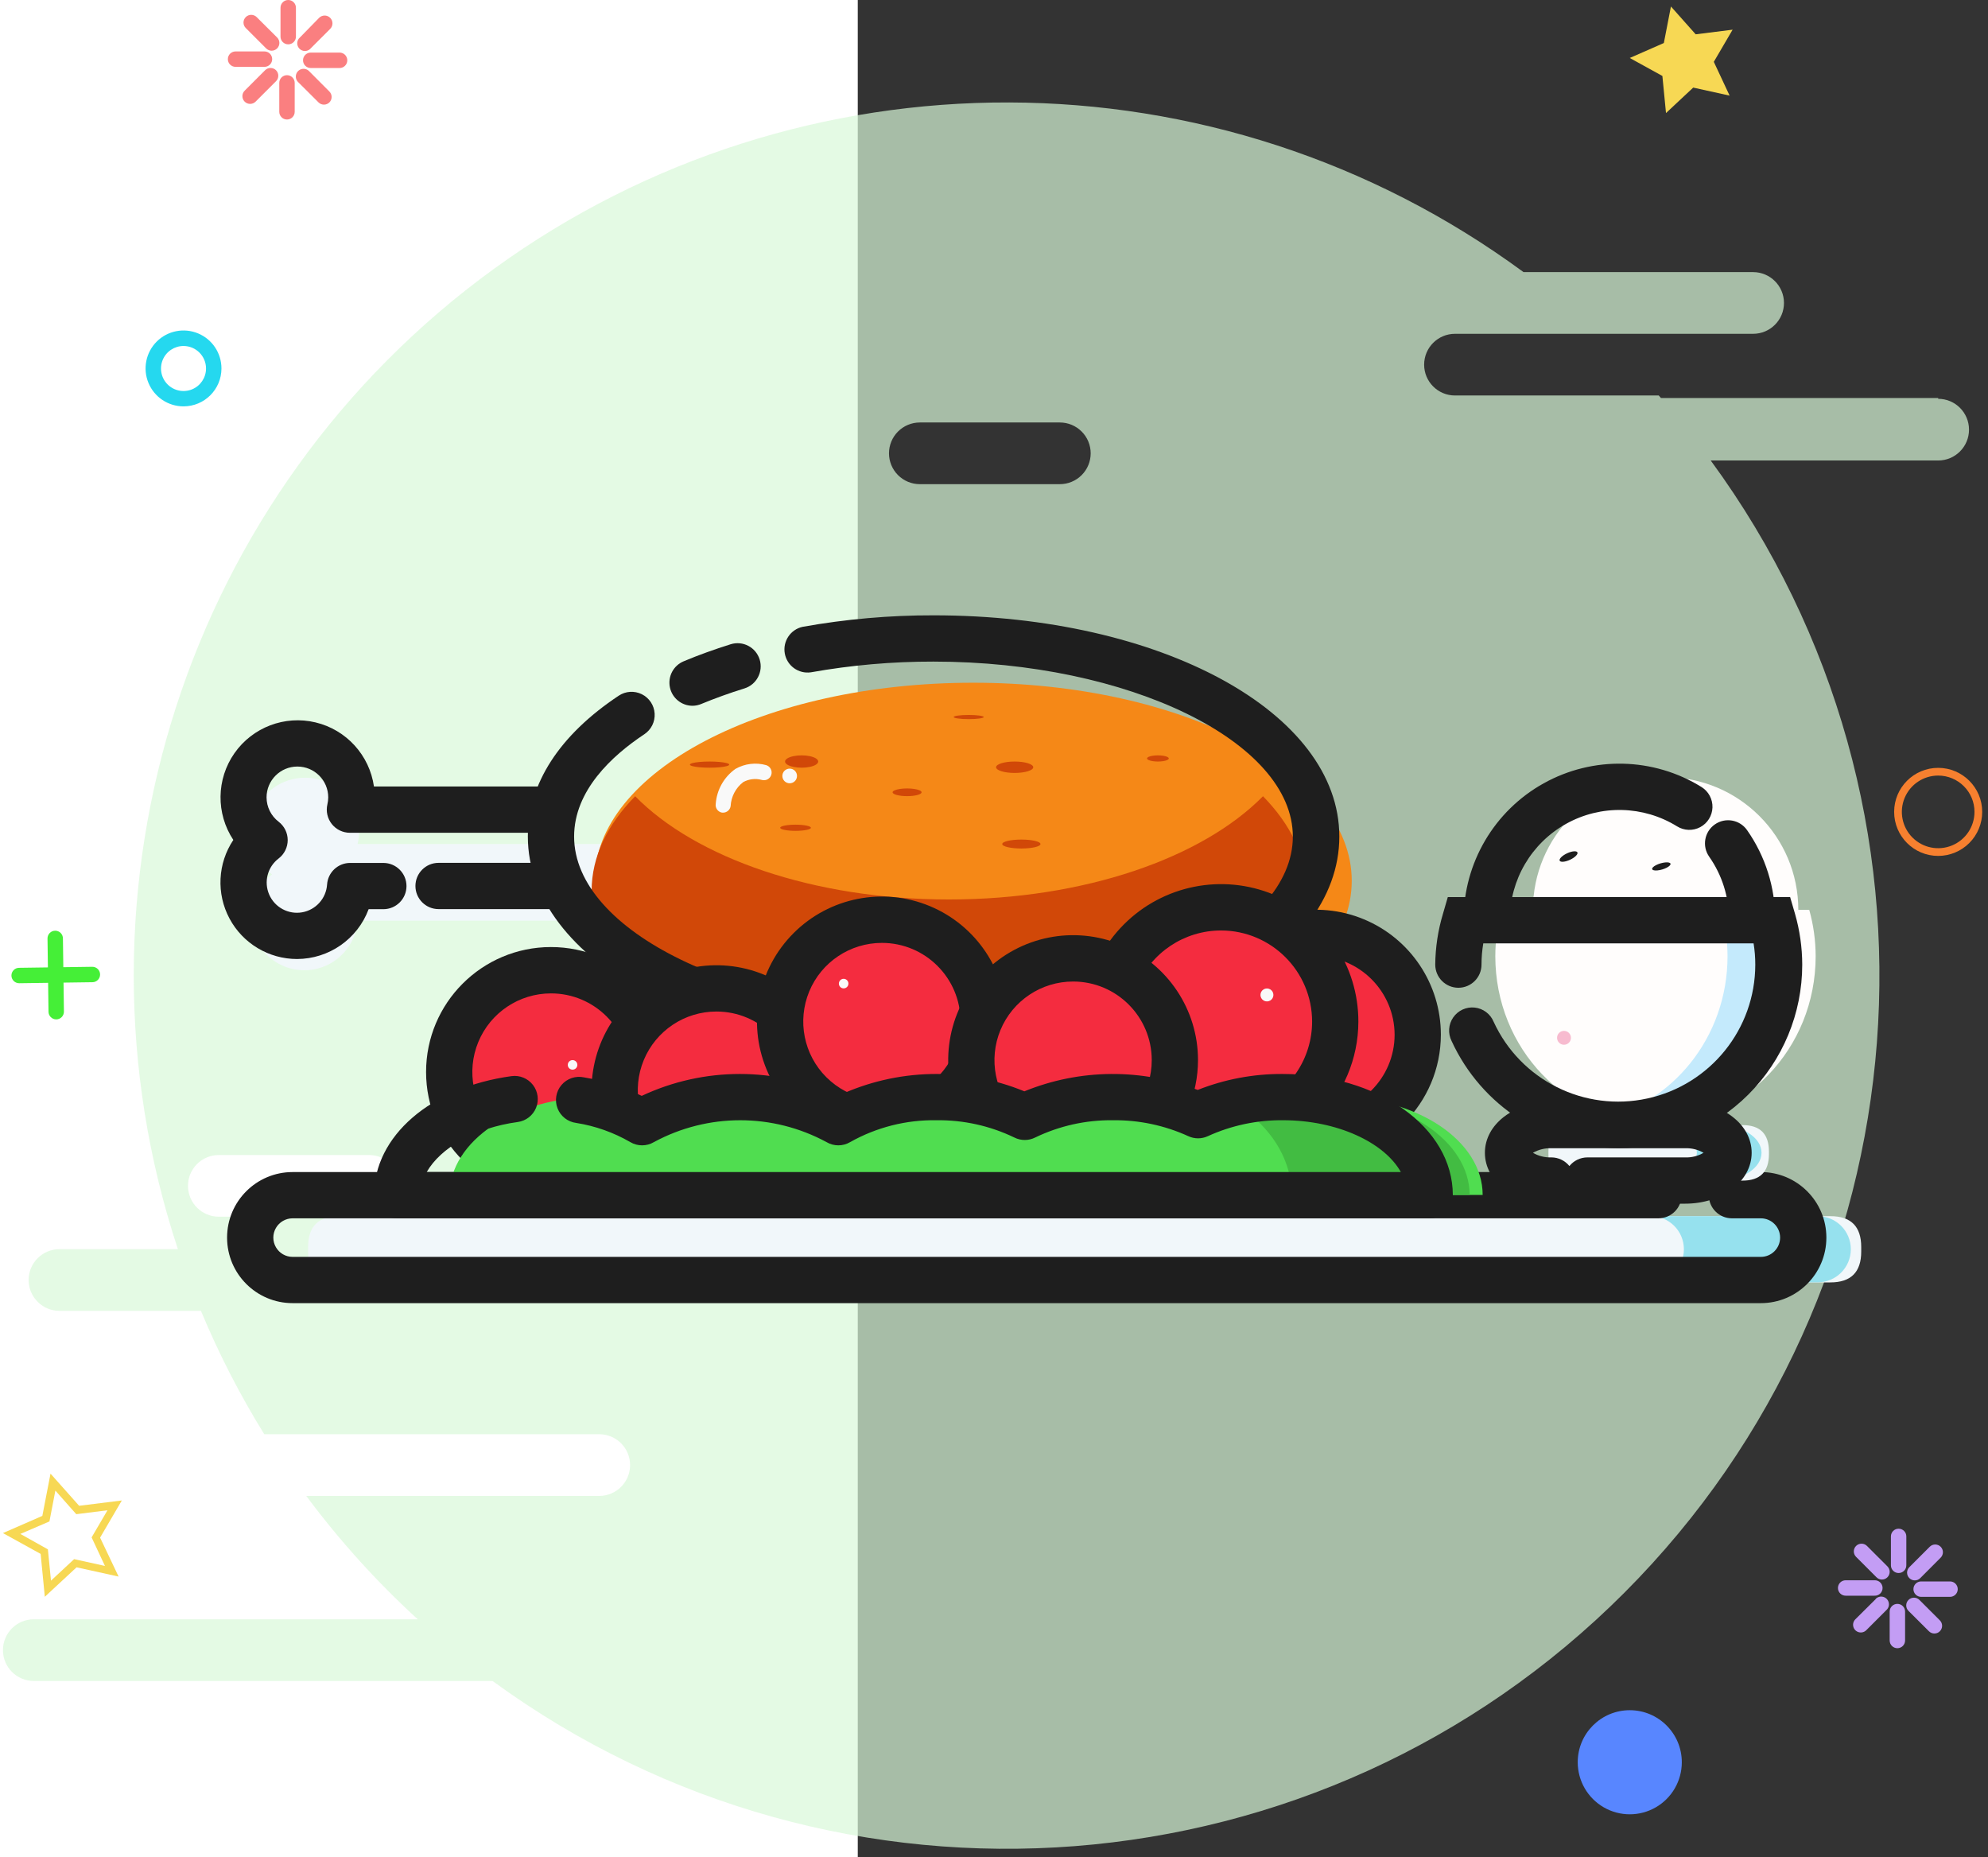 <?xml version="1.0" encoding="UTF-8"?>
<svg width="197px" height="184px" viewBox="0 0 197 184" version="1.1" xmlns="http://www.w3.org/2000/svg" xmlns:xlink="http://www.w3.org/1999/xlink">
    <rect x="0" y="0" width="197" height="184" fill="#333333" stroke="none"/>
    <!-- Generator: Sketch 60.1 (88133) - https://sketch.com -->
    <title>foods</title>
    <desc>Created with Sketch.</desc>
    <g id="Page-1" stroke="none" stroke-width="1" fill="none" fill-rule="evenodd">
        <g id="Group" transform="translate(-415, -312)" fill="#FFFFFF">
            <rect id="Rectangle" x="0" y="0" width="500" height="500"></rect>
        </g>
        <g id="foods" fill-rule="nonzero">
            <path d="M192.062,39.439 L164.595,39.439 L164.374,39.187 L144.181,39.187 C142.493,39.187 141.125,37.819 141.125,36.131 C141.125,34.443 142.493,33.075 144.181,33.075 L173.725,33.075 C175.413,33.075 176.782,31.706 176.782,30.018 C176.782,28.331 175.413,26.962 173.725,26.962 L150.973,26.962 C120.651,4.664 79.389,4.538 48.931,26.65 C18.474,48.763 5.816,88.035 17.628,123.772 L5.892,123.772 C4.205,123.772 2.836,125.14 2.836,126.828 C2.836,128.516 4.205,129.884 5.892,129.884 L19.912,129.884 C21.674,134.119 23.772,138.207 26.185,142.108 L59.382,142.108 C61.07,142.108 62.438,143.477 62.438,145.165 C62.438,146.852 61.07,148.221 59.382,148.221 L30.349,148.221 C33.634,152.638 37.333,156.731 41.397,160.445 L3.348,160.445 C1.66,160.445 0.292,161.813 0.292,163.501 C0.292,165.189 1.66,166.557 3.348,166.557 L48.426,166.557 C48.553,166.565 48.68,166.565 48.808,166.557 C83.24,191.693 130.854,187.978 160.972,157.807 C191.089,127.636 194.72,80.015 169.523,45.627 L192.062,45.627 C193.75,45.627 195.118,44.259 195.118,42.571 C195.118,40.884 193.75,39.515 192.062,39.515 L192.062,39.439 Z M36.583,120.555 L21.685,120.555 C19.997,120.555 18.629,119.187 18.629,117.499 C18.629,115.811 19.997,114.443 21.685,114.443 L36.583,114.443 C38.271,114.443 39.639,115.811 39.639,117.499 C39.639,119.187 38.271,120.555 36.583,120.555 L36.583,120.555 Z M108.081,44.917 C108.081,45.727 107.759,46.505 107.185,47.078 C106.612,47.651 105.835,47.973 105.024,47.973 L91.15,47.973 C90.339,47.973 89.562,47.651 88.989,47.078 C88.416,46.505 88.094,45.727 88.094,44.917 C88.094,44.106 88.416,43.329 88.989,42.756 C89.562,42.183 90.339,41.861 91.15,41.861 L105.024,41.861 C105.835,41.861 106.612,42.183 107.185,42.756 C107.759,43.329 108.081,44.106 108.081,44.917 L108.081,44.917 Z" id="Shape" fill="#D9F9D9" opacity="0.7"></path>
            <path d="M171.395,9.474 L167.789,8.679 L165.092,11.201 L164.733,7.526 L161.501,5.745 L164.878,4.263 L165.581,0.642 L168.033,3.4 L171.693,2.941 L169.829,6.127 L171.395,9.474 Z M4.441,158.214 L4.028,153.966 L0.292,151.903 L4.196,150.199 L5.006,146.013 L7.841,149.199 L12.073,148.671 L9.919,152.354 L11.752,156.212 L7.588,155.295 L4.441,158.214 Z M2.019,151.987 L4.746,153.515 L5.052,156.617 L7.344,154.486 L10.4,155.158 L9.078,152.331 L10.652,149.642 L7.558,150.031 L5.487,147.693 L4.899,150.75 L2.019,151.987 Z" id="Shape" fill="#F7D854"></path>
            <path d="M18.193,40.264 C16.671,40.267 15.298,39.352 14.714,37.947 C14.13,36.542 14.451,34.923 15.528,33.847 C16.604,32.771 18.222,32.45 19.628,33.034 C21.033,33.617 21.948,34.991 21.945,36.513 C21.94,38.583 20.263,40.26 18.193,40.264 L18.193,40.264 Z M18.193,34.282 C17.29,34.279 16.474,34.82 16.127,35.654 C15.779,36.487 15.968,37.448 16.605,38.087 C17.243,38.727 18.203,38.919 19.037,38.575 C19.872,38.23 20.416,37.416 20.416,36.513 C20.416,35.284 19.422,34.286 18.193,34.282 L18.193,34.282 Z" id="Shape" fill="#25D8EF"></path>
            <path d="M1.897,97.421 C1.475,97.42 1.133,97.078 1.133,96.657 C1.133,96.235 1.475,95.893 1.897,95.893 L9.155,95.793 C9.577,95.794 9.918,96.136 9.918,96.557 C9.918,96.979 9.577,97.321 9.155,97.321 L1.897,97.421 Z" id="Path" fill="#45EF37"></path>
            <path d="M5.571,101.004 C5.15,101.004 4.807,100.662 4.807,100.24 L4.708,92.982 C4.708,92.56 5.05,92.218 5.472,92.218 C5.894,92.218 6.236,92.56 6.236,92.982 L6.335,100.24 C6.335,100.662 5.993,101.004 5.571,101.004 L5.571,101.004 Z" id="Path" fill="#45EF37"></path>
            <path d="M192.062,84.807 C189.653,84.807 187.699,82.853 187.699,80.444 C187.699,78.035 189.653,76.081 192.062,76.081 C194.471,76.081 196.425,78.035 196.425,80.444 C196.425,81.601 195.965,82.711 195.147,83.529 C194.329,84.347 193.219,84.807 192.062,84.807 Z M192.062,76.846 C190.607,76.846 189.294,77.722 188.737,79.067 C188.18,80.412 188.488,81.959 189.517,82.989 C190.547,84.018 192.094,84.326 193.439,83.769 C194.784,83.212 195.661,81.9 195.661,80.444 C195.661,78.457 194.049,76.846 192.062,76.846 Z" id="Shape" fill="#F7802F"></path>
            <path d="M156.344,174.61 C156.344,176.452 157.327,178.155 158.922,179.076 C160.518,179.997 162.484,179.997 164.08,179.076 C165.675,178.155 166.658,176.452 166.658,174.61 C166.658,171.762 164.349,169.453 161.501,169.453 C158.653,169.453 156.344,171.762 156.344,174.61 L156.344,174.61 Z" id="Path" fill="#5886FF"></path>
            <path d="M28.561,4.393 C28.983,4.393 29.325,4.051 29.325,3.629 L29.325,0.764 C29.325,0.342 28.983,0 28.561,0 C28.139,0 27.797,0.342 27.797,0.764 L27.797,3.629 C27.797,4.051 28.139,4.393 28.561,4.393 Z M26.376,4.798 C26.675,5.098 27.161,5.098 27.461,4.798 C27.76,4.498 27.76,4.013 27.461,3.713 L25.436,1.696 C25.139,1.397 24.655,1.395 24.355,1.692 C24.055,1.99 24.054,2.474 24.351,2.773 L26.376,4.798 Z M26.972,5.86 C26.972,5.438 26.63,5.096 26.208,5.096 L23.343,5.096 C22.921,5.096 22.579,5.438 22.579,5.86 C22.579,6.282 22.921,6.624 23.343,6.624 L26.2,6.624 C26.404,6.626 26.6,6.547 26.745,6.403 C26.89,6.26 26.972,6.064 26.972,5.86 L26.972,5.86 Z M26.269,6.96 L24.244,8.985 C23.945,9.285 23.945,9.77 24.244,10.07 C24.544,10.369 25.03,10.369 25.329,10.07 L27.354,8.045 C27.653,7.746 27.653,7.26 27.354,6.96 C27.054,6.661 26.568,6.661 26.269,6.96 L26.269,6.96 Z M28.439,7.449 C28.017,7.449 27.675,7.791 27.675,8.213 L27.675,11.078 C27.675,11.5 28.017,11.842 28.439,11.842 C28.861,11.842 29.203,11.5 29.203,11.078 L29.203,8.213 C29.203,7.791 28.861,7.449 28.439,7.449 L28.439,7.449 Z M30.624,7.044 C30.43,6.85 30.148,6.775 29.883,6.846 C29.618,6.917 29.411,7.123 29.34,7.388 C29.269,7.653 29.345,7.935 29.539,8.129 L31.564,10.146 C31.862,10.442 32.343,10.442 32.641,10.146 C32.937,9.848 32.937,9.367 32.641,9.069 L30.624,7.044 Z M33.649,5.211 L30.792,5.211 C30.37,5.211 30.028,5.553 30.028,5.975 C30.028,6.396 30.37,6.738 30.792,6.739 L33.649,6.739 C33.922,6.739 34.175,6.593 34.311,6.357 C34.448,6.12 34.448,5.829 34.311,5.593 C34.175,5.356 33.922,5.211 33.649,5.211 L33.649,5.211 Z M30.7,4.882 L32.725,2.857 C33.024,2.552 33.019,2.061 32.713,1.761 C32.407,1.461 31.917,1.467 31.617,1.773 L29.615,3.82 C29.377,4.127 29.406,4.563 29.684,4.835 C29.962,5.107 30.399,5.127 30.7,4.882 L30.7,4.882 Z" id="Shape" fill="#FA7F80"></path>
            <path d="M188.143,155.861 C188.565,155.861 188.907,155.519 188.907,155.097 L188.907,152.232 C188.907,151.81 188.565,151.468 188.143,151.468 C187.721,151.468 187.379,151.81 187.379,152.232 L187.379,155.097 C187.379,155.519 187.721,155.861 188.143,155.861 Z M185.95,156.281 C186.093,156.426 186.289,156.507 186.492,156.507 C186.696,156.507 186.891,156.426 187.035,156.281 C187.331,155.983 187.331,155.502 187.035,155.204 L185.01,153.179 C184.867,153.034 184.671,152.953 184.468,152.953 C184.264,152.953 184.069,153.034 183.925,153.179 C183.629,153.477 183.629,153.958 183.925,154.256 L185.95,156.281 Z M186.553,157.343 C186.553,156.921 186.211,156.579 185.789,156.579 L182.894,156.579 C182.472,156.579 182.13,156.921 182.13,157.343 C182.13,157.765 182.472,158.107 182.894,158.107 L185.759,158.107 C185.967,158.115 186.169,158.039 186.319,157.894 C186.469,157.75 186.554,157.551 186.553,157.343 L186.553,157.343 Z M185.873,158.443 L183.856,160.445 C183.663,160.637 183.586,160.919 183.656,161.183 C183.726,161.447 183.931,161.654 184.195,161.725 C184.458,161.797 184.74,161.722 184.934,161.53 L186.958,159.505 C187.152,159.311 187.228,159.029 187.157,158.764 C187.086,158.499 186.879,158.293 186.614,158.222 C186.35,158.151 186.067,158.227 185.873,158.42 L185.873,158.443 Z M188.02,158.917 C187.598,158.917 187.256,159.259 187.256,159.681 L187.256,162.546 C187.257,162.968 187.599,163.31 188.02,163.31 C188.442,163.31 188.784,162.968 188.784,162.546 L188.784,159.681 C188.784,159.259 188.442,158.917 188.02,158.917 L188.02,158.917 Z M190.205,158.527 C189.906,158.228 189.42,158.228 189.121,158.527 C188.821,158.827 188.821,159.313 189.121,159.612 L191.145,161.629 C191.443,161.929 191.927,161.931 192.226,161.633 C192.526,161.336 192.528,160.852 192.23,160.552 L190.205,158.527 Z M193.239,156.694 L190.374,156.694 C189.952,156.694 189.61,157.036 189.61,157.458 C189.61,157.879 189.952,158.221 190.374,158.222 L193.239,158.222 C193.66,158.221 194.002,157.879 194.002,157.458 C194.002,157.036 193.66,156.694 193.239,156.694 L193.239,156.694 Z M190.289,156.365 L192.307,154.34 C192.451,154.197 192.533,154.002 192.533,153.798 C192.533,153.594 192.451,153.399 192.307,153.256 C192.009,152.959 191.527,152.959 191.229,153.256 L189.205,155.28 C188.905,155.58 188.905,156.066 189.205,156.365 C189.504,156.665 189.99,156.665 190.289,156.365 L190.289,156.365 Z" id="Shape" fill="#C39DF4"></path>
            <path d="M33.588,120.502 L181.381,120.502 C183.418,120.502 184.437,121.521 184.437,123.558 L184.437,124.009 C184.437,126.046 183.418,127.065 181.381,127.065 L33.588,127.065 C31.551,127.065 30.532,126.046 30.532,124.009 L30.532,123.558 C30.532,121.521 31.551,120.502 33.588,120.502 Z" id="Path" fill="#F1F7FA"></path>
            <path d="M180.128,120.502 L163.587,120.502 C165.397,120.502 166.865,121.969 166.865,123.779 C166.865,125.59 165.397,127.057 163.587,127.057 L180.128,127.057 C181.938,127.057 183.406,125.59 183.406,123.779 C183.406,121.969 181.938,120.502 180.128,120.502 L180.128,120.502 Z" id="Path" fill="#96E1EE"></path>
            <path d="M174.489,129.12 L28.996,129.12 C25.41,129.12 22.502,126.212 22.502,122.626 C22.502,119.039 25.41,116.132 28.996,116.132 L164.343,116.132 C165.609,116.132 166.635,117.158 166.635,118.424 C166.635,119.689 165.609,120.715 164.343,120.716 L28.996,120.716 C28.314,120.716 27.683,121.08 27.342,121.671 C27,122.262 27,122.99 27.342,123.581 C27.683,124.172 28.314,124.536 28.996,124.536 L174.489,124.536 C175.544,124.536 176.399,123.68 176.399,122.626 C176.399,121.571 175.544,120.716 174.489,120.716 L171.624,120.716 C170.359,120.715 169.333,119.689 169.333,118.424 C169.333,117.158 170.359,116.132 171.624,116.132 L174.489,116.132 C178.076,116.132 180.984,119.039 180.984,122.626 C180.984,126.212 178.076,129.12 174.489,129.12 L174.489,129.12 Z" id="Path" fill="#1E1E1E"></path>
            <path d="M65.998,83.63 L35.437,83.63 C35.81,82.04 35.437,80.368 34.423,79.087 C33.41,77.807 31.867,77.061 30.234,77.059 C27.945,77.056 25.907,78.51 25.165,80.676 C24.424,82.843 25.144,85.241 26.956,86.64 C25.018,88.114 24.336,90.721 25.306,92.955 C26.276,95.189 28.646,96.471 31.047,96.061 C33.447,95.651 35.257,93.654 35.43,91.224 L65.998,91.224 L65.998,83.63 Z" id="Path" fill="#F1F7FA"></path>
            <path d="M54.538,90.078 L43.459,90.078 C42.194,90.078 41.167,89.052 41.167,87.786 C41.167,86.52 42.194,85.494 43.459,85.494 L54.538,85.494 C55.804,85.494 56.83,86.52 56.83,87.786 C56.83,89.052 55.804,90.078 54.538,90.078 L54.538,90.078 Z" id="Path" fill="#1E1E1E"></path>
            <path d="M29.432,95.022 C26.634,95.021 24.063,93.481 22.743,91.014 C21.423,88.546 21.568,85.553 23.121,83.225 C21.391,80.609 21.435,77.201 23.232,74.631 C25.03,72.061 28.216,70.85 31.267,71.578 C34.318,72.306 36.614,74.825 37.057,77.93 L54.461,77.93 C55.727,77.931 56.753,78.957 56.753,80.222 C56.753,81.488 55.727,82.514 54.461,82.515 L34.673,82.515 C33.974,82.514 33.314,82.195 32.879,81.647 C32.445,81.1 32.284,80.384 32.442,79.703 C32.496,79.475 32.524,79.242 32.526,79.008 C32.526,77.32 31.158,75.952 29.47,75.952 C27.782,75.952 26.414,77.32 26.414,79.008 C26.418,79.955 26.861,80.847 27.614,81.422 C28.179,81.856 28.51,82.528 28.51,83.24 C28.51,83.953 28.179,84.625 27.614,85.059 C26.512,85.894 26.125,87.374 26.677,88.641 C27.229,89.908 28.576,90.633 29.937,90.396 C31.299,90.158 32.321,89.02 32.412,87.641 C32.492,86.435 33.495,85.499 34.704,85.502 L37.989,85.502 C39.255,85.502 40.281,86.528 40.281,87.794 C40.281,89.06 39.255,90.086 37.989,90.086 L36.53,90.086 C35.422,93.049 32.595,95.015 29.432,95.022 L29.432,95.022 Z" id="Path" fill="#1E1E1E"></path>
            <path d="M58.923,87.274 C58.923,98.115 75.719,106.902 96.437,106.902 C117.155,106.902 133.95,98.115 133.95,87.274 C133.95,76.434 117.155,67.647 96.437,67.647 C75.719,67.647 58.923,76.434 58.923,87.274 Z" id="Path" fill="#F58817"></path>
            <path d="M125.156,78.893 C119.136,85.005 107.454,89.123 94.03,89.123 C80.606,89.123 68.917,84.99 62.942,78.893 C60.192,81.682 58.625,84.883 58.625,88.283 C58.625,99.124 74.494,107.918 94.068,107.918 C113.643,107.918 129.511,99.124 129.511,88.283 C129.473,84.883 127.884,81.682 125.156,78.893 L125.156,78.893 Z" id="Path" fill="#D14808"></path>
            <path d="M92.502,104.809 C69.963,104.809 52.307,95.182 52.307,82.889 C52.307,77.671 55.424,72.842 61.315,68.93 C61.997,68.477 62.869,68.422 63.603,68.787 C64.337,69.151 64.82,69.879 64.871,70.697 C64.922,71.514 64.534,72.297 63.851,72.75 C60.65,74.874 56.891,78.328 56.891,82.889 C56.891,92.286 73.203,100.225 92.502,100.225 C111.801,100.225 128.113,92.286 128.113,82.889 C128.113,73.491 111.84,65.553 92.502,65.553 C88.429,65.546 84.364,65.901 80.354,66.615 C79.133,66.792 77.99,65.97 77.77,64.756 C77.55,63.541 78.331,62.371 79.537,62.107 C83.823,61.34 88.17,60.959 92.525,60.969 C115.064,60.969 132.72,70.596 132.72,82.889 C132.72,95.182 115.041,104.809 92.502,104.809 L92.502,104.809 Z" id="Path" fill="#1E1E1E"></path>
            <path d="M68.634,69.931 C67.54,69.934 66.596,69.163 66.381,68.091 C66.165,67.018 66.738,65.943 67.748,65.523 C69.222,64.904 70.804,64.338 72.408,63.834 C73.617,63.459 74.902,64.134 75.277,65.343 C75.653,66.552 74.977,67.836 73.768,68.212 C72.286,68.67 70.857,69.19 69.52,69.74 C69.241,69.862 68.939,69.927 68.634,69.931 L68.634,69.931 Z" id="Path" fill="#1E1E1E"></path>
            <path d="M77.795,75.455 C77.794,75.673 78.107,75.875 78.616,75.984 C79.124,76.094 79.75,76.094 80.259,75.984 C80.767,75.875 81.08,75.673 81.08,75.455 C81.08,75.237 80.767,75.035 80.259,74.925 C79.75,74.816 79.124,74.816 78.616,74.925 C78.107,75.035 77.794,75.237 77.795,75.455 L77.795,75.455 Z" id="Path" fill="#D14808"></path>
            <path d="M88.453,78.503 C88.453,78.714 89.096,78.885 89.889,78.885 C90.682,78.885 91.325,78.714 91.325,78.503 C91.325,78.367 91.052,78.241 90.607,78.173 C90.163,78.104 89.615,78.104 89.171,78.173 C88.727,78.241 88.453,78.367 88.453,78.503 Z" id="Path" fill="#D14808"></path>
            <path d="M98.706,76.02 C98.706,76.333 99.53,76.586 100.547,76.586 C101.564,76.586 102.389,76.333 102.389,76.02 C102.389,75.708 101.564,75.455 100.547,75.455 C99.53,75.455 98.706,75.708 98.706,76.02 L98.706,76.02 Z" id="Path" fill="#D14808"></path>
            <path d="M99.317,83.63 C99.317,83.875 100.166,84.073 101.212,84.073 C102.258,84.073 103.107,83.875 103.107,83.63 C103.107,83.385 102.258,83.187 101.212,83.187 C100.166,83.187 99.317,83.385 99.317,83.63 Z" id="Path" fill="#D14808"></path>
            <path d="M68.367,75.761 C68.366,75.87 68.738,75.971 69.341,76.025 C69.943,76.08 70.686,76.08 71.289,76.025 C71.892,75.971 72.263,75.87 72.263,75.761 C72.263,75.651 71.892,75.55 71.289,75.496 C70.686,75.441 69.943,75.441 69.341,75.496 C68.738,75.55 68.366,75.651 68.367,75.761 L68.367,75.761 Z" id="Path" fill="#D14808"></path>
            <path d="M94.504,71.047 C94.504,71.16 95.171,71.253 95.994,71.253 C96.817,71.253 97.484,71.16 97.484,71.047 C97.484,70.933 96.817,70.84 95.994,70.84 C95.171,70.84 94.504,70.933 94.504,71.047 L94.504,71.047 Z" id="Path" fill="#D14808"></path>
            <path d="M113.666,75.149 C113.665,75.259 113.871,75.36 114.204,75.414 C114.537,75.469 114.948,75.469 115.282,75.414 C115.615,75.36 115.82,75.259 115.82,75.149 C115.82,75.04 115.615,74.939 115.282,74.885 C114.948,74.83 114.537,74.83 114.204,74.885 C113.871,74.939 113.665,75.04 113.666,75.149 L113.666,75.149 Z" id="Path" fill="#D14808"></path>
            <path d="M77.313,82.018 C77.313,82.187 77.994,82.324 78.834,82.324 C79.673,82.324 80.354,82.187 80.354,82.018 C80.354,81.849 79.673,81.712 78.834,81.712 C77.994,81.712 77.313,81.849 77.313,82.018 L77.313,82.018 Z" id="Path" fill="#D14808"></path>
            <path d="M71.682,80.52 L71.56,80.52 C71.359,80.489 71.179,80.378 71.06,80.213 C70.941,80.048 70.893,79.843 70.926,79.642 C71.029,78.258 71.743,76.992 72.874,76.188 C73.802,75.659 74.903,75.524 75.93,75.814 C76.333,75.941 76.557,76.37 76.431,76.773 C76.304,77.176 75.875,77.4 75.472,77.273 C74.858,77.108 74.203,77.188 73.646,77.495 C72.903,78.07 72.449,78.941 72.401,79.879 C72.343,80.236 72.044,80.503 71.682,80.52 L71.682,80.52 Z" id="Path" fill="#F9F9F9"></path>
            <path d="M77.527,76.884 C77.527,77.285 77.852,77.61 78.253,77.61 C78.654,77.61 78.979,77.285 78.979,76.884 C78.979,76.483 78.654,76.158 78.253,76.158 C77.852,76.158 77.527,76.483 77.527,76.884 Z" id="Path" fill="#F9F9F9"></path>
            <path d="M44.514,106.222 C44.513,109.826 46.435,113.155 49.556,114.957 C52.676,116.759 56.521,116.759 59.642,114.957 C62.762,113.155 64.684,109.826 64.684,106.222 C64.684,102.619 62.762,99.289 59.642,97.487 C56.521,95.685 52.676,95.685 49.556,97.487 C46.435,99.289 44.513,102.619 44.514,106.222 L44.514,106.222 Z" id="Path" fill="#F42C3F"></path>
            <path d="M54.599,118.592 C47.765,118.592 42.225,113.053 42.222,106.22 C42.219,99.386 47.755,93.843 54.589,93.837 C61.422,93.832 66.968,99.366 66.976,106.199 C66.98,109.485 65.678,112.637 63.356,114.961 C61.035,117.286 57.884,118.592 54.599,118.592 Z M54.599,98.429 C51.445,98.429 48.602,100.33 47.397,103.245 C46.192,106.16 46.863,109.514 49.097,111.741 C51.33,113.968 54.686,114.629 57.597,113.415 C60.508,112.202 62.401,109.353 62.392,106.199 C62.379,101.904 58.894,98.429 54.599,98.429 Z" id="Shape" fill="#1E1E1E"></path>
            <path d="M60.917,108.018 C60.917,111.621 62.84,114.95 65.96,116.752 C69.08,118.553 72.925,118.553 76.045,116.752 C79.165,114.95 81.088,111.621 81.088,108.018 C81.088,104.415 79.165,101.085 76.045,99.284 C72.925,97.482 69.08,97.482 65.96,99.284 C62.84,101.085 60.917,104.415 60.917,108.018 Z" id="Path" fill="#F42C3F"></path>
            <path d="M71.002,120.395 C65.996,120.398 61.48,117.384 59.562,112.76 C57.644,108.135 58.701,102.81 62.24,99.268 C65.779,95.727 71.104,94.667 75.73,96.582 C80.356,98.497 83.372,103.011 83.372,108.018 C83.364,114.847 77.832,120.382 71.002,120.395 L71.002,120.395 Z M71.002,100.225 C67.85,100.222 65.006,102.118 63.797,105.03 C62.589,107.942 63.253,111.295 65.482,113.525 C67.71,115.756 71.062,116.424 73.975,115.218 C76.888,114.012 78.788,111.17 78.788,108.018 C78.784,103.718 75.302,100.233 71.002,100.225 Z" id="Shape" fill="#1E1E1E"></path>
            <path d="M120.32,102.517 C120.32,108.087 124.835,112.602 130.405,112.602 C135.975,112.602 140.49,108.087 140.49,102.517 C140.49,96.947 135.975,92.432 130.405,92.432 C124.835,92.432 120.32,96.947 120.32,102.517 L120.32,102.517 Z" id="Path" fill="#F42C3F"></path>
            <path d="M130.405,114.894 C125.399,114.894 120.886,111.878 118.97,107.253 C117.055,102.628 118.113,97.305 121.653,93.765 C125.193,90.225 130.517,89.166 135.142,91.082 C139.767,92.997 142.782,97.511 142.782,102.517 C142.774,109.349 137.238,114.885 130.405,114.894 L130.405,114.894 Z M130.405,94.724 C126.101,94.724 122.612,98.213 122.612,102.517 C122.612,106.821 126.101,110.31 130.405,110.31 C134.709,110.31 138.198,106.821 138.198,102.517 C138.182,98.222 134.7,94.747 130.405,94.739 L130.405,94.724 Z" id="Shape" fill="#1E1E1E"></path>
            <path d="M77.313,101.218 C77.313,104.821 79.236,108.15 82.356,109.952 C85.476,111.753 89.321,111.753 92.441,109.952 C95.561,108.15 97.484,104.821 97.484,101.218 C97.484,97.615 95.561,94.285 92.441,92.484 C89.321,90.682 85.476,90.682 82.356,92.484 C79.236,94.285 77.313,97.615 77.313,101.218 Z" id="Path" fill="#F42C3F"></path>
            <path d="M87.391,113.587 C82.384,113.587 77.87,110.571 75.955,105.945 C74.04,101.319 75.1,95.995 78.641,92.456 C82.183,88.916 87.508,87.859 92.133,89.777 C96.757,91.696 99.771,96.211 99.768,101.218 C99.764,108.051 94.224,113.587 87.391,113.587 L87.391,113.587 Z M87.391,93.425 C84.239,93.425 81.397,95.324 80.191,98.236 C78.985,101.148 79.651,104.5 81.88,106.728 C84.109,108.957 87.461,109.624 90.373,108.418 C93.285,107.211 95.184,104.37 95.184,101.218 C95.184,96.914 91.695,93.425 87.391,93.425 Z" id="Shape" fill="#1E1E1E"></path>
            <path d="M109.708,101.218 C109.708,107.463 114.77,112.525 121.015,112.525 C127.26,112.525 132.323,107.463 132.323,101.218 C132.323,94.973 127.26,89.91 121.015,89.91 C114.77,89.91 109.708,94.973 109.708,101.218 Z" id="Path" fill="#F42C3F"></path>
            <path d="M121.008,114.817 C115.503,114.821 110.538,111.506 108.43,106.421 C106.322,101.336 107.486,95.481 111.378,91.588 C115.271,87.696 121.126,86.532 126.211,88.64 C131.296,90.748 134.611,95.713 134.607,101.218 C134.595,108.723 128.513,114.805 121.008,114.817 L121.008,114.817 Z M121.008,92.195 C117.358,92.192 114.065,94.388 112.666,97.76 C111.267,101.131 112.037,105.013 114.617,107.595 C117.197,110.178 121.079,110.951 124.451,109.555 C127.824,108.159 130.023,104.868 130.023,101.218 C130.015,96.241 125.985,92.207 121.008,92.195 L121.008,92.195 Z" id="Shape" fill="#1E1E1E"></path>
            <path d="M96.269,105.038 C96.269,110.608 100.784,115.123 106.354,115.123 C111.924,115.123 116.439,110.608 116.439,105.038 C116.439,99.468 111.924,94.953 106.354,94.953 C100.784,94.953 96.269,99.468 96.269,105.038 Z" id="Path" fill="#F42C3F"></path>
            <path d="M106.354,117.415 C101.346,117.421 96.828,114.41 94.908,109.785 C92.987,105.161 94.043,99.834 97.581,96.291 C101.12,92.748 106.445,91.687 111.072,93.602 C115.698,95.516 118.716,100.03 118.716,105.038 C118.707,111.864 113.18,117.398 106.354,117.415 L106.354,117.415 Z M106.354,97.253 C103.2,97.246 100.353,99.142 99.142,102.055 C97.932,104.967 98.596,108.322 100.825,110.553 C103.055,112.785 106.409,113.452 109.323,112.245 C112.236,111.037 114.135,108.192 114.132,105.038 C114.127,100.743 110.649,97.261 106.354,97.253 L106.354,97.253 Z" id="Shape" fill="#1E1E1E"></path>
            <path d="M132.346,108.682 C129.447,108.656 126.577,109.269 123.942,110.478 C118.465,108.032 112.196,108.091 106.766,110.638 C104.037,109.321 101.041,108.652 98.011,108.682 C94.607,108.632 91.252,109.492 88.292,111.173 C82.236,107.853 74.904,107.853 68.848,111.173 C65.886,109.49 62.528,108.63 59.122,108.682 C51.069,108.682 44.544,113.03 44.544,118.401 L146.924,118.401 C146.924,113.03 140.399,108.682 132.346,108.682 L132.346,108.682 Z" id="Path" fill="#50DD50"></path>
            <path d="M131.047,108.682 C128.455,108.664 125.884,109.146 123.476,110.103 C126.257,112.197 127.999,115.138 127.999,118.401 L145.632,118.401 C145.632,113.03 139.1,108.682 131.047,108.682 L131.047,108.682 Z" id="Path" fill="#42BC42"></path>
            <path d="M141.736,120.716 L39.357,120.716 C38.091,120.716 37.065,119.69 37.065,118.424 C37.065,112.571 42.665,107.727 50.687,106.627 C51.499,106.517 52.308,106.848 52.81,107.496 C53.312,108.144 53.43,109.01 53.12,109.769 C52.809,110.527 52.118,111.063 51.306,111.173 C47.081,111.746 43.666,113.717 42.283,116.132 L138.817,116.132 C137.175,113.19 132.499,110.997 127.151,110.997 C124.582,110.97 122.039,111.507 119.701,112.571 C119.082,112.863 118.365,112.863 117.745,112.571 C115.408,111.506 112.865,110.969 110.296,110.997 C107.626,110.963 104.985,111.549 102.58,112.709 C101.931,113.036 101.165,113.036 100.517,112.709 C98.112,111.549 95.47,110.963 92.8,110.997 C89.809,110.947 86.858,111.694 84.251,113.16 C83.526,113.593 82.622,113.593 81.897,113.16 C76.565,110.277 70.139,110.277 64.806,113.16 C64.082,113.593 63.178,113.593 62.453,113.16 C60.802,112.205 58.989,111.563 57.105,111.265 C56.268,111.161 55.555,110.607 55.25,109.821 C54.944,109.035 55.095,108.144 55.642,107.503 C56.189,106.861 57.045,106.572 57.869,106.749 C59.855,107.082 61.782,107.7 63.591,108.583 C69.75,105.69 76.877,105.69 83.036,108.583 C88.86,105.855 95.56,105.692 101.51,108.132 C107.006,105.889 113.154,105.84 118.685,107.995 C121.36,106.935 124.213,106.398 127.089,106.413 C136.548,106.413 143.967,111.685 143.967,118.424 C143.967,119.666 142.978,120.683 141.736,120.716 L141.736,120.716 Z" id="Path" fill="#1E1E1E"></path>
            <path d="M83.128,97.459 C83.128,97.72 83.34,97.933 83.601,97.933 C83.863,97.933 84.075,97.72 84.075,97.459 C84.075,97.197 83.863,96.985 83.601,96.985 C83.34,96.985 83.128,97.197 83.128,97.459 Z" id="Path" fill="#F9F9F9"></path>
            <path d="M124.904,98.582 C124.904,98.811 125.027,99.023 125.225,99.138 C125.424,99.253 125.668,99.253 125.867,99.138 C126.066,99.023 126.188,98.811 126.188,98.582 C126.188,98.353 126.066,98.141 125.867,98.026 C125.668,97.911 125.424,97.911 125.225,98.026 C125.027,98.141 124.904,98.353 124.904,98.582 L124.904,98.582 Z" id="Path" fill="#F9F9F9"></path>
            <path d="M56.264,105.512 C56.264,105.773 56.477,105.985 56.738,105.985 C57,105.985 57.212,105.773 57.212,105.512 C57.212,105.25 57,105.038 56.738,105.038 C56.477,105.038 56.264,105.25 56.264,105.512 Z" id="Path" fill="#F9F9F9"></path>
            <path d="M151.905,90.155 C151.905,82.893 157.792,77.006 165.054,77.006 C172.316,77.006 178.203,82.893 178.203,90.155" id="Path" fill="#FFFDFC"></path>
            <path d="M156.061,111.479 L172.671,111.479 C174.418,111.479 175.292,112.352 175.292,114.099 L175.292,114.359 C175.292,116.106 174.418,116.98 172.671,116.98 L156.061,116.98 C154.314,116.98 153.441,116.106 153.441,114.359 L153.441,114.099 C153.441,112.352 154.314,111.479 156.061,111.479 Z" id="Path" fill="#F1F7FA"></path>
            <path d="M170.257,111.479 L163.854,111.479 C166.223,111.479 168.148,112.709 168.148,114.222 C168.148,115.734 166.223,116.972 163.854,116.972 L170.257,116.972 C172.633,116.972 174.558,115.742 174.558,114.222 C174.558,112.701 172.633,111.479 170.257,111.479 L170.257,111.479 Z" id="Path" fill="#96E1EE"></path>
            <path d="M166.987,119.264 L157.299,119.264 C156.608,119.264 155.954,118.953 155.519,118.416 C155.082,118.955 154.425,119.266 153.731,119.264 C150.041,119.264 147.145,117.056 147.145,114.222 C147.145,111.387 150.041,109.187 153.731,109.187 L166.987,109.187 C170.685,109.187 173.58,111.395 173.58,114.222 C173.58,117.048 170.669,119.264 166.987,119.264 L166.987,119.264 Z M151.905,114.222 C152.458,114.544 153.091,114.703 153.731,114.68 C154.426,114.679 155.083,114.994 155.519,115.536 C155.953,114.996 156.607,114.682 157.299,114.68 L166.987,114.68 C167.627,114.705 168.261,114.546 168.813,114.222 C168.258,113.904 167.626,113.748 166.987,113.771 L153.731,113.771 C153.092,113.75 152.46,113.906 151.905,114.222 Z" id="Shape" fill="#1E1E1E"></path>
            <path d="M148.811,90.155 C148.394,91.647 148.18,93.189 148.177,94.739 C148.177,103.907 155.282,111.295 164.053,111.295 C172.824,111.295 179.922,103.907 179.922,94.739 C179.918,93.189 179.705,91.647 179.288,90.155 L148.811,90.155 Z" id="Path" fill="#FFFDFC"></path>
            <path d="M176.667,90.155 L170.555,90.155 C170.972,91.647 171.185,93.189 171.189,94.739 C171.189,102.784 165.68,109.485 158.384,110.982 C159.39,111.187 160.413,111.292 161.44,111.295 C170.211,111.295 177.316,103.884 177.316,94.739 C177.308,93.189 177.089,91.647 176.667,90.155 L176.667,90.155 Z" id="Path" fill="#C4EAFC"></path>
            <path d="M160.363,113.763 C153.256,113.749 146.807,109.602 143.844,103.143 C143.467,102.394 143.529,101.499 144.007,100.809 C144.484,100.119 145.299,99.745 146.133,99.833 C146.967,99.922 147.687,100.459 148.008,101.233 C150.67,107.035 157.012,110.2 163.249,108.84 C169.485,107.481 173.934,101.962 173.939,95.579 C173.94,94.873 173.884,94.168 173.771,93.471 L146.985,93.471 C146.869,94.168 146.81,94.873 146.809,95.579 C146.809,96.845 145.783,97.871 144.517,97.871 C143.251,97.871 142.225,96.845 142.225,95.579 C142.24,93.873 142.498,92.178 142.989,90.544 L143.47,88.887 L177.393,88.887 L177.874,90.537 C178.346,92.176 178.587,93.873 178.592,95.579 C178.592,100.41 176.67,105.042 173.25,108.453 C169.83,111.865 165.193,113.775 160.363,113.763 L160.363,113.763 Z" id="Path" fill="#1E1E1E"></path>
            <path d="M154.296,102.83 C154.296,103.21 154.604,103.518 154.984,103.518 C155.364,103.518 155.672,103.21 155.672,102.83 C155.672,102.45 155.364,102.142 154.984,102.142 C154.604,102.142 154.296,102.45 154.296,102.83 L154.296,102.83 Z" id="Path" fill="#F7BBCF"></path>
            <path d="M173.618,93.402 C172.353,93.402 171.326,92.376 171.326,91.11 C171.335,88.882 170.651,86.706 169.371,84.883 C168.643,83.847 168.892,82.417 169.928,81.689 C170.964,80.962 172.394,81.211 173.122,82.247 C174.944,84.843 175.918,87.939 175.911,91.11 C175.911,92.376 174.884,93.402 173.618,93.402 L173.618,93.402 Z M147.328,93.402 C146.063,93.402 145.036,92.376 145.036,91.11 C145.035,85.506 148.07,80.341 152.967,77.616 C157.863,74.89 163.852,75.031 168.614,77.984 C169.31,78.417 169.723,79.188 169.696,80.007 C169.669,80.826 169.208,81.569 168.485,81.955 C167.762,82.342 166.888,82.313 166.192,81.88 C162.844,79.807 158.635,79.71 155.195,81.626 C151.754,83.543 149.621,87.172 149.621,91.11 C149.621,92.376 148.594,93.402 147.328,93.402 L147.328,93.402 Z" id="Shape" fill="#1E1E1E"></path>
            <path d="M154.556,85.28 C154.639,85.455 155.099,85.414 155.584,85.187 C156.07,84.96 156.396,84.633 156.314,84.458 C156.232,84.282 155.772,84.323 155.286,84.55 C154.801,84.777 154.474,85.104 154.556,85.28 L154.556,85.28 Z" id="Path" fill="#1E1E1E"></path>
            <path d="M163.722,86.118 C163.754,86.225 163.956,86.273 164.253,86.243 C164.55,86.214 164.897,86.111 165.162,85.974 C165.427,85.836 165.571,85.686 165.538,85.579 C165.507,85.471 165.304,85.423 165.007,85.453 C164.71,85.483 164.364,85.586 164.099,85.723 C163.834,85.86 163.69,86.011 163.722,86.118 L163.722,86.118 Z" id="Path" fill="#1E1E1E"></path>
        </g>
    </g>
</svg>